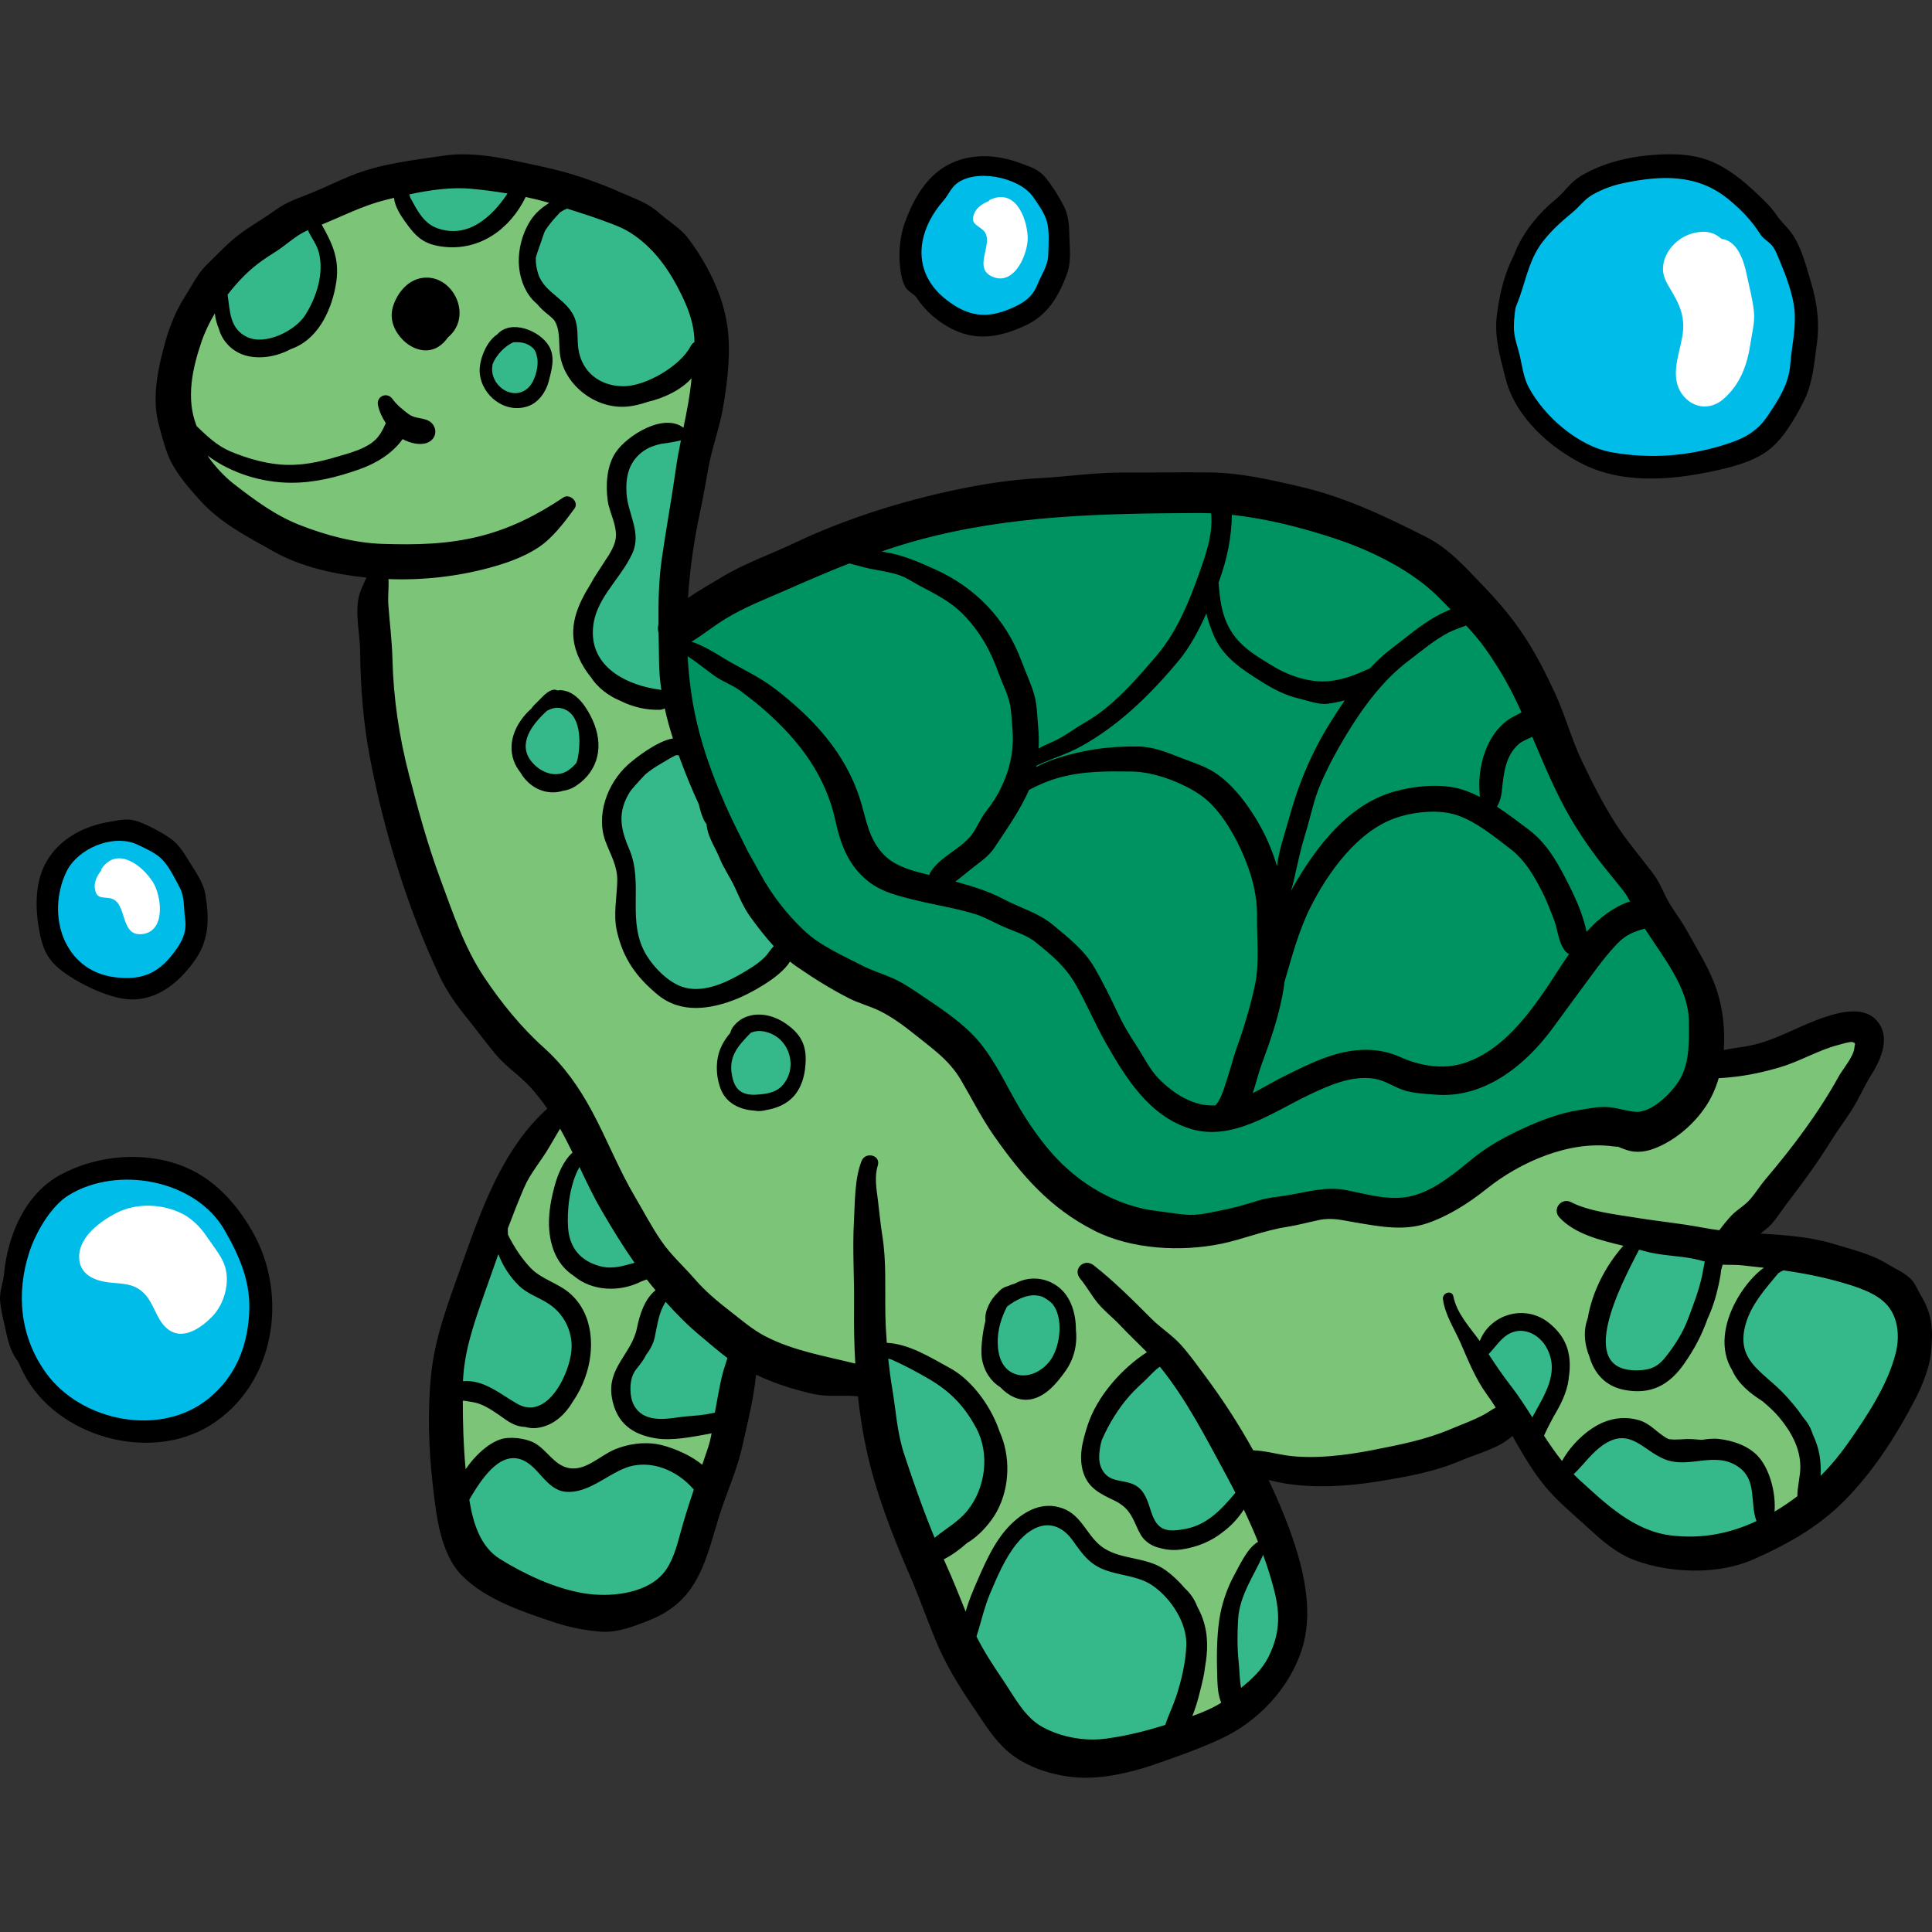 <?xml version="1.0" encoding="iso-8859-1"?>
<!-- Generator: Adobe Illustrator 19.0.0, SVG Export Plug-In . SVG Version: 6.00 Build 0)  -->
<svg version="1.1" id="Layer_1" xmlns="http://www.w3.org/2000/svg" xmlns:xlink="http://www.w3.org/1999/xlink" x="0px" y="0px"
	 viewBox="0 0 512 512" style="enable-background:new 0 0 512 512;" xml:space="preserve">
<rect x="0" y="0" width="512" height="512" fill="#333333" stroke="none"/>
<g>
	<path style="fill:#00BCE9;" d="M409.913,58.017c-10.347,11.217-13.267,27.562-8.246,42.303
		c5.401,15.857,20.475,22.958,35.716,22.952c13.297-0.005,29.4-4.614,36.26-17.182c9.067-16.613,5.096-39.6-8.255-52.346
		C450.246,39.289,418.79,38.244,409.913,58.017z"/>
	<path style="fill:#00BCE9;" d="M243.13,56.994c-7.507,17.212,9.34,36.864,26.371,28.17c8.34-4.258,11.792-14.624,11.016-23.772
		c-0.866-10.202-5.639-15.772-15.961-15.935C252.175,45.262,246.779,51.359,243.13,56.994z"/>
	<path style="fill:#00BCE9;" d="M12.565,243.747c3.086,18.522,27.92,25.818,37.462,9.247c4.672-8.115,1.917-18.688-3.718-25.936
		c-6.285-8.082-13.324-10.151-22.066-4.662C13.756,228.982,12.554,237.035,12.565,243.747z"/>
	<path style="fill:#00BCE9;" d="M17.199,313.733c-21.08,15.059-16.718,48.723,4.823,60.022c12.945,6.789,30.404,9.038,39.677-4.854
		c7.812-11.705,9.818-28.011,2.347-40.321c-4.442-7.319-11.457-14.362-19.699-17.05C32.292,307.599,24.555,309.926,17.199,313.733z"
		/>
</g>
<path style="fill:#7CC578;" d="M182.527,136.821c0.108-22.674,10.67-43.949-1.234-65.528
	c-12.963-23.497-50.971-28.415-75.131-25.257c-10.227,1.336-21.204,5.116-29.532,11.125c-9.266,6.686-18.343,11.072-24.08,21.47
	c-6.151,11.15-10.474,25.413-5.613,37.861c4.283,10.97,16.734,20.014,27.33,24.324c6.734,2.739,19.168,2.752,22.829,8.962
	c5.569,9.443,1.917,27.577,3.023,37.989c2.509,23.626,11.565,49.447,23.532,69.975c4.079,6.996,9.199,13.369,14.131,19.721
	c2.534,3.263,8.08,7.687,9.444,11.539c3.891,10.987-14.209,28.28-18.271,38.261c-5.819,14.302-9.05,31.408-10.279,46.773
	c-1.286,16.064,0.065,36.519,14.926,45.693c11.381,7.027,25.291,10.325,37.962,4.196c16.037-7.759,16.937-28.243,20.908-43.7
	c1.432-5.57,2.338-16.213,6.54-20.3c5.497-5.346,12.524,1.321,17.666,3.696c5.447,2.516,12.677,3.03,16.404,8.314
	c5.76,8.164,5.939,23.194,8.747,32.707c6.861,23.246,13.722,50.167,37.801,60.299c19.559,8.23,50.789-4.225,60.595-23.083
	c3.549-6.827,4.341-16.085,1.786-23.296c-2.055-5.794-4.845-10.693-7.894-15.824c-1.271-2.138-6.73-11.65-5.491-13.786
	c2.214-3.814,20.113,1.918,24.761,1.686c10.95-0.549,24.811-4.278,34.595-9.187c8.589-4.309,11.703-8.833,18.147-0.037
	c3.938,5.374,5.919,11.425,10.974,15.968c4.308,3.872,9.015,7.096,14.171,9.736c14.687,7.521,29.252,1.647,42.71-5.491
	c14.783-7.841,26.833-23.145,32.299-38.991c3.048-8.836,0.292-16.288-7.148-21.746c-4.996-3.664-11.534-4.861-17.188-7.095
	c-3.383-1.336-18.084-3.639-19.679-6.445c-2.213-3.891,4.38-7.972,6.655-10.479c4.426-4.876,7.25-10.565,10.908-15.892
	c3.471-5.054,19.648-19.991,16.303-27.277c-6.542-2.903-11.063,0.162-17.609,2.116c-8.405,2.51-18.845,2.925-26.206,7.644
	c-7.672,4.918-11.124,15.464-21.428,16.456c-7.579,0.73-13.04-2.967-20.926,0.43c-6.543,2.818-12.988,7.974-19.232,11.589
	c-8.487,4.915-18.165,9.797-27.965,8.794c-11.786-1.206-21.876,0.1-33.432,2.758c-25.911,5.959-49.947-3.819-63.849-26.416
	c-8.649-14.056-15.405-24.174-30.945-31.708c-6.392-3.099-13.218-5.544-19.112-9.579c-7.404-5.068-8.788-10.23-11.669-18.019
	c-6.907-18.674-17.886-34.784-22.559-54.556c-2.491-10.541-3.288-20.508-2.31-31.259C179.625,143.891,184.38,135.82,182.527,136.821
	z"/>
<path style="fill:#009362;" d="M285.264,130.229c-16.444-1.015-36.202,4.654-52.161,8.212c-14.307,3.19-27.577,8.352-39.587,16.494
	c-4.939,3.348-11.708,7.431-13.735,13.189c-2.378,6.755,1.324,18.884,2.625,25.724c3.467,18.23,10.931,44.855,26.614,56.299
	c13.152,9.598,31.25,13.585,42.857,25.107c15.721,15.608,25.034,44.954,49.053,49.19c22.803,4.022,43.347-6.155,65.941-4.08
	c10.969,1.008,17.709-3.317,26.967-9.325c11.01-7.145,18.767-12.398,32.045-11.064c24.483,2.458,34.33-23.223,22.278-41.76
	c-15.146-23.294-29.423-47.531-41.477-72.648c-7.356-15.328-16.376-32.248-31.454-41.216c-7.389-4.395-17.009-6.341-25.215-8.643
	c-11.526-3.233-24.429-6.014-36.355-7.019C305.692,128.019,296.802,127.606,285.264,130.229z"/>
<g>
	<path style="fill:#36B98A;" d="M120.446,402.177c2.261-5.361,5.254-13.136,10.17-16.558c6.428-4.473,12.103,3.624,17.863,5.843
		c6.727,2.592,13.882-4.209,20.313-5.828c6.661-1.676,15.095,2.149,17.692,8.828c2.534,6.52-3.514,14.902-6.956,20.185
		c-4.262,6.542-12.459,11.614-20.469,11.413c-8.106-0.203-18-5.315-24.341-10.022C128.865,411.694,123.125,409.41,120.446,402.177z"
		/>
	<path style="fill:#36B98A;" d="M177.417,342.712c-1.597,1.146-3.679,3.603-4.268,4.706c-0.926,1.735-1.255,4.097-1.884,5.997
		c-1.593,4.803-5.557,8.371-6.181,13.486c-0.645,5.285,2.727,8.627,7.554,10.063c4.773,1.42,15.119,2.265,19.068-1.277
		c3.384-3.035,4.573-8.716,5.231-12.99c0.647-4.2-1.553-7.813-4.563-10.66c-2.745-2.595-5.342-5.377-8.442-7.567
		c-1.339-0.947-3.64-2.798-5.432-2.334C178.19,342.218,177.819,342.423,177.417,342.712z"/>
	<path style="fill:#36B98A;" d="M172.364,336.525c-7.932,3.795-18.59,5.152-22.464-4.457c-1.748-4.337-2.416-8.519-1.686-13.259
		c0.548-3.559,2.18-10.336,6.158-11.425C161.785,305.355,179.718,334.506,172.364,336.525z"/>
	<path style="fill:#36B98A;" d="M154.783,357.127c0.592,5.443-2.74,12.21-6.249,16.215c-4.963,5.665-9.397,3.083-15.162,0.267
		c-2.503-1.223-4.975-2.577-7.707-3.007c-1.158-0.182-3.714,0.118-4.684-0.566c-3.679-2.59-0.3-13.145,0.502-16.215
		c0.589-2.25,4.154-30.644,10.974-23.614c1.43,1.473,1.617,4.136,3.166,5.706c1.359,1.377,3.332,2.377,4.882,3.566
		C146.749,344.265,154.031,348.094,154.783,357.127z"/>
	<path style="fill:#36B98A;" d="M198.185,272.521c-3.682,2.525-6.086,4.103-6.318,9.065c-0.187,4.012,1.317,7.03,4.724,9.272
		c8.633,5.683,17.103-6.206,13.352-14.429C208.14,272.474,200.658,268.877,198.185,272.521z"/>
	<path style="fill:#36B98A;" d="M230.05,357.951c4.738-1.991,12.778,3.123,17.031,5.418c6.189,3.34,11.717,7.6,15.176,13.818
		c2.799,5.03,5.312,12.491,3.261,18.271c-2.684,7.57-18.299,22.868-24.816,10.797c-2.361-4.374-2.986-9.269-4.338-13.999
		c-1.506-5.273-2.854-10.709-3.795-16.129c-0.719-4.14-1.928-8.242-2.32-12.433C229.919,360.148,231.046,359.07,230.05,357.951z"/>
	<path style="fill:#36B98A;" d="M264.661,412.066c-2.683,3.414-3.571,7.412-5.005,11.263c-1.961,5.268-4.217,10.544-2.147,16.474
		c4.038,11.567,16.2,22.604,28.026,25.838c7.987,2.184,26.591,0.316,29.656-9.364c1.581-4.993,1.912-11.241,2.487-16.467
		c0.558-5.074-0.038-12.258-2.91-16.743c-4.462-6.969-17.285-6.049-23.666-10.521c-3.662-2.567-4.356-7.68-7.746-10.034
		c-5.103-3.542-12.46,3.091-15.957,6.394C266.046,410.184,265.044,411.654,264.661,412.066z"/>
	<path style="fill:#36B98A;" d="M335.808,409.594c-3.002,0.383-6.02,7.087-6.815,9.608c-1.211,3.844-2.08,7.808-2.526,11.819
		c-0.5,4.495-1.072,9.78-0.335,14.284c0.244,1.489,0.758,4.476,2.053,5.485c4.706,3.667,8.676-6.698,9.902-9.455
		c2.911-6.545,3.485-12.573,3.154-19.731C341.011,416.655,340.362,412.059,335.808,409.594z"/>
	<path style="fill:#36B98A;" d="M308.063,359.6c-2.873,1.542-5.794,5.13-8.249,7.355c-3.04,2.756-5.727,6.03-7.759,9.622
		c-2.598,4.592-5.375,13.185-0.04,16.81c2.246,1.525,5.359,1.341,7.462,3.09c2.121,1.764,2.371,4.95,3.831,7.409
		c5.051,8.506,13.227,4.311,19.929-0.008c5.527-3.561,7.908-7.476,6.538-14.256c-1.491-7.376-6.099-14.763-10.832-20.527
		C317.14,366.897,310.976,359.784,308.063,359.6z"/>
	<path style="fill:#36B98A;" d="M264.661,343.942c-5.796,5.057-2.632,24.838,5.903,26.099c11.477,1.695,16.252-17.645,10.371-24.993
		C276.775,339.849,268.095,338.506,264.661,343.942z"/>
	<path style="fill:#36B98A;" d="M392.12,360.149c2.473-3.327,3.169-6.46,7.156-8.516c4.012-2.069,6.634-1.861,9.951,1.304
		c3.579,3.417,4.826,6.977,4.594,11.875c-0.14,2.943-0.761,5.702-2.399,8.241c-0.859,1.334-3.467,5.517-5.012,6.118
		c-2.869,1.116-5.069-4.765-6.594-6.922C396.511,367.568,393.515,364,392.12,360.149z"/>
	<path style="fill:#36B98A;" d="M434.698,327.46c-4.518,5.34-9.146,11.026-11.722,17.607c-2.279,5.824-2.268,14.865,3.97,18.454
		c12.222,7.03,21.538-6.64,25.131-16.845c1.32-3.748,4.223-10.921,2.204-14.765C452.463,328.447,437.933,324.566,434.698,327.46z"/>
	<path style="fill:#36B98A;" d="M472.331,334.328c-7.849,5.097-16.291,16.573-12.436,26.371c1.558,3.962,4.983,6.817,8.377,9.264
		c3.03,2.186,8.842,4.641,10.323,8.317c1.049,2.602,0.872,6.355,0.878,9.202c0.005,3.03-1.382,7.805-0.299,10.544
		c2.628-0.711,6.308-5.426,7.928-7.697c3.428-4.806,6.456-10.066,9.748-14.991c5.07-7.583,10.938-19.618,6.607-28.591
		C499.078,337.669,482.63,332.258,472.331,334.328z"/>
	<path style="fill:#36B98A;" d="M467.112,406.847c3.464-3.684,0.51-13.23-1.991-16.956c-3.872-5.769-9.797-6.636-16.146-6.942
		c-3.107-0.151-6.639-0.078-9.495-1.066c-2.748-0.95-5.017-3.174-7.799-3.871c-7.017-1.758-12.779,5.487-16.371,10.558
		c-2.323,3.278-2.576,4.579,0.621,7.264c5.547,4.66,12.824,7.759,19.369,11.027C443.922,411.166,459.758,416.828,467.112,406.847z"
		/>
	<path style="fill:#36B98A;" d="M182.253,199.177c-6.77-2.49-14.843,5.788-17.969,11.091c-1.931,3.275-2.98,5.985-2.359,9.786
		c0.559,3.426,2.555,5.587,3.916,8.79c3.469,8.165-2.495,16.362,2.396,24.503c5.181,8.622,16.299,14.569,26.371,10.404
		c3.958-1.636,7.823-4.687,10.438-8.034c2.858-3.658,2.659-5.427,1.044-9.759c-3.318-8.9-10.697-15.636-15.006-24.16
		c-2.412-4.77-4.683-9.299-5.341-14.672C185.464,204.862,185.775,200.617,182.253,199.177z"/>
	<path style="fill:#36B98A;" d="M153.959,192.31c2.422,2.298,1.464,9.561-0.336,12.02c-1.954,2.67-5.731,4.99-8.856,4.153
		c-8.706-2.328-8.405-15.372-2.07-20.08C147.897,184.538,153.476,186.865,153.959,192.31z"/>
	<path style="fill:#36B98A;" d="M154.783,169.785c0.381-4.114-0.363-7.764,1.268-11.698c1.815-4.379,5.391-7.809,7.968-11.651
		c4.349-6.485-0.491-11.575-0.719-18.405c-0.231-6.908,7.121-12.168,13.183-13.187c6.08-1.022,7.099,2.206,5.886,8.635
		c-1.998,10.586-2.588,20.671-3.07,31.375c-0.368,8.146,0.898,17.327-0.611,25.341c-1.183,6.291-7.822,4.429-12.741,3.33
		C158.698,181.907,156.605,174.814,154.783,169.785z"/>
	<path style="fill:#36B98A;" d="M149.839,53.314c-1.403,1.897-3.638,2.887-5.02,4.87c-1.815,2.604-2.522,5.614-3.229,8.81
		c-1.458,6.588-0.577,11.325,4.959,15.492c6.877,5.176,2.233,15.33,9.333,20.479c3.215,2.332,6.593,2.321,10.291,2.29
		c2.187-0.019,4.536,0.103,6.627-0.604c2.862-0.97,5.203-3.446,7.671-5.214c2.738-1.961,5.898-3.877,7.018-7.254
		c2.26-6.819-0.802-13.842-4.821-19.197c-5.22-6.954-11.876-14.272-20.056-17.568C159.118,54.008,152.299,51.52,149.839,53.314z"/>
	<path style="fill:#36B98A;" d="M59.189,73.367c-2.19,3.645-1.047,11.501,0.827,14.947c2.523,4.639,6.072,5.493,10.985,4.771
		c6.087-0.893,10.301-4.703,13.247-10.103c2.888-5.296,3.004-9.503,2.422-15.391c-0.346-3.496-1.471-10.874-6.348-10.424
		c-2.472,0.227-4.515,2.762-6.263,4.298c-2.476,2.176-5.185,4.022-7.754,6.078C63.588,69.715,60.666,72.087,59.189,73.367z"/>
	<path style="fill:#36B98A;" d="M107.535,49.743c-0.409,4.04,3.334,11.699,7.691,12.856c6.32,1.679,11.542-0.754,16.78-4.196
		c3.236-2.127,6.364-6.351,5.703-10.543C133.566,47.264,105.837,42.515,107.535,49.743z"/>
	<path style="fill:#36B98A;" d="M135.005,89.574c-5.514,2.518-9.075,13.011-2.312,15.932c8.268,3.571,11.878-4.473,10.278-11.543
		C142.278,90.901,138.61,86.956,135.005,89.574z"/>
</g>
<g>
	<path style="fill:#FFFFFF;" d="M464.808,82.541c-0.332-3.218-1.249-6.565-1.905-9.739c-0.74-3.574-2.39-8.986-6.683-9.498
		c-1.795-1.593-3.919-2.337-7.273-1.572c-3.891,0.887-7.463,4.257-8.134,8.26c-0.416,2.48,0.41,4.231,1.664,6.3
		c2.612,4.314,4.247,7.659,3.367,12.812c-0.898,5.265-3.66,11.419,0.524,16.089c2.855,3.186,7.115,3.321,10.273,0.629
		c4.525-3.856,6.432-9.174,7.263-14.882C464.315,88.111,465.102,85.403,464.808,82.541z"/>
	<path style="fill:#FFFFFF;" d="M54.745,327.636c-1.568-2.356-3.867-4.669-6.41-5.969c-5.234-2.674-12.12-2.941-17.321-0.301
		c-4.206,2.135-9.871,6.199-10.043,11.449c-0.157,4.837,3.956,6.607,8.051,7.06c3.485,0.386,6.53,0.176,9.202,2.921
		c2.507,2.574,3.09,6.359,5.575,8.841c4.027,4.023,9.123,0.619,12.378-2.679c3.307-3.349,4.999-9.383,3.23-13.95
		C58.436,332.499,56.258,329.908,54.745,327.636z"/>
	<path style="fill:#FFFFFF;" d="M262.32,52.967c-0.14,0.067-0.236,0.192-0.297,0.336c-1.641,0.629-3.271,1.767-3.873,3.341
		c-0.999,2.614,0.689,2.891,2.272,4.251c3.686,3.17-3.388,10.386,3.045,12.612c5.622,1.946,9.102-6.615,8.879-10.822
		C272.068,57.434,268.911,49.794,262.32,52.967z"/>
	<path style="fill:#FFFFFF;" d="M29.231,238.064c4.778,0.904,2.254,10.689,8.938,9.403c5.842-1.124,4.581-10.278,2.285-13.811
		c-2.866-4.411-9.418-9.452-13.541-3.411c-0.087,0.129-0.109,0.285-0.089,0.439c-1.108,1.365-1.951,3.166-1.686,4.83
		C25.578,238.281,27.179,237.676,29.231,238.064z"/>
</g>
<path d="M419.744,123.122c10.193,5.001,22.456,4.18,33.257,1.943c5.124-1.061,11.238-2.461,15.529-5.654
	c3.974-2.958,7.249-8.625,9.439-12.988c2.44-4.861,2.737-9.69,3.478-14.978c0.827-5.904,0.109-11.232-1.571-16.823
	c-1.283-4.271-2.419-8.994-5.017-12.732c-1.232-1.772-2.821-3.047-4.031-4.856c-1.409-2.106-3.155-3.753-4.992-5.505
	c-3.693-3.522-7.698-6.848-12.46-8.809c-5.346-2.202-11.633-2.06-17.307-1.471c-5.984,0.621-12.19,2.37-17.343,5.519
	c-2.604,1.591-4.008,4.018-6.311,5.922c-2.344,1.938-4.194,3.766-6.125,6.169c-2.387,2.97-3.934,5.792-5.127,8.852
	c-0.311,0.607-0.601,1.212-0.866,1.812c-1.984,4.485-3.066,9.439-3.644,14.29c-0.669,5.614,0.991,11.225,2.382,16.651
	C401.609,110.507,410.782,118.725,419.744,123.122z M401.627,81.591c0.399-1.071,0.836-2.137,1.224-3.268
	c1.79-5.229,2.676-10.132,6.221-14.575c2.338-2.929,4.803-5.106,7.651-7.46c1.647-1.361,2.656-2.773,4.222-3.962
	c0.346-0.221,0.686-0.453,1.024-0.683c0.12-0.07,0.229-0.145,0.356-0.214c2.518-1.353,5.06-2.299,7.861-2.887
	c9.978-2.095,19.576-2.539,27.857,4.258c3.305,2.713,6.114,5.577,8.369,9.151c0.88,1.395,2.089,1.878,3.13,3.045
	c0.961,1.078,1.612,2.997,2.174,4.314c1.583,3.707,3.426,8.69,3.827,12.722c0.489,4.904-0.711,9.591-1.083,14.413
	c-0.412,5.326-2.989,9.239-5.919,13.633c-3.089,4.632-6.775,6.34-12.093,7.958c-9.613,2.926-19.415,3.582-29.298,1.834
	c-8.828-1.561-17.9-9.47-22.036-17.24c-1.332-2.502-1.656-5.274-2.268-7.998c-0.599-2.665-1.676-5.17-1.657-7.938
	C401.203,85.061,401.363,83.335,401.627,81.591z"/>
<path d="M45.575,308.052c-9.711-2.794-20.857-1.506-29.742,3.378c-9.281,5.102-13.837,16.174-14.762,26.157
	c-0.238,2.574-1.272,4.601-1.036,7.294c0.219,2.503,0.914,5.038,1.434,7.491c0.666,3.143,1.495,6.226,3.368,8.535
	c0.442,1.023,0.914,2.033,1.42,3.018c8.585,16.754,33.204,23.807,49.36,13.855c17.218-10.608,21.03-34.378,11.283-51.402
	C62.026,317.867,55.323,310.858,45.575,308.052z M66.032,348.158c-0.538,8.99-3.7,16.674-10.696,22.421
	c-12.712,10.442-33.889,6.159-43.181-6.783c-6.865-9.562-7.971-21.09-4.335-32.114c1.68-5.095,5.677-12.053,10.368-14.937
	c13.018-8.004,33.705-4.07,41.344,9.285C63.554,333.062,66.53,339.848,66.032,348.158z"/>
<path d="M239.065,73.862c0.205,0.756,0.478,1.489,0.85,2.174c0.637,1.169,2.421,1.972,2.966,2.812
	c2.63,4.051,6.878,7.45,11.272,9.146c6.065,2.343,11.898,0.913,17.599-1.736c5.91-2.747,8.754-7.674,10.989-13.602
	c1.206-3.201,0.733-6.788,0.653-10.126c-0.066-2.767-0.17-5.348-1.448-7.865c-1.256-2.477-2.968-5.257-4.71-7.418
	c-1.986-2.463-4.091-2.981-6.916-4.037c-6.027-2.254-12.961-2.726-18.95,0.404c-6.019,3.146-9.5,9.485-11.667,15.671
	c-1.244,3.551-1.57,7.634-1.188,11.363C238.626,71.715,238.78,72.811,239.065,73.862z M244.472,63.971
	c0.682-3.74,2.632-7.478,5.575-10.826c1.147-1.305,1.886-3.115,3.154-4.23c5.07-4.456,16.916-1.976,20.555,3.234
	c1.3,1.86,3.113,4.373,3.691,6.589c0.691,2.649,0.438,6.064,0.344,8.784c-0.105,3.018-1.751,5.119-2.834,7.829
	c-1.382,3.461-3.696,4.948-7.037,6.392c-6.553,2.833-11.377,2.101-16.993-2.199C245.288,75.224,243.447,69.594,244.472,63.971z"/>
<path d="M14.813,255.929c0.9,0.857,1.975,1.683,3.271,2.549c4.414,2.951,12.129,6.649,17.585,6.384
	c6.959-0.338,12.229-5.059,16.046-10.489c3.747-5.332,3.749-11.021,2.724-17.273c-0.554-3.375-2.757-6.247-4.494-9.098
	c-1.439-2.363-2.819-4.548-5.184-6.091c-2.325-1.517-5.196-3.071-7.787-4.072c-2.951-1.142-5.032-0.538-8.008-0.042
	c-6.348,1.059-12.59,4.114-16.214,9.818c-3.642,5.732-3.491,12.962-2.277,19.403C11.248,251.117,12.402,253.633,14.813,255.929z
	 M18.558,229.391c3.682-5.201,12.06-8.278,17.851-5.566c2.056,0.963,4.881,2.234,6.489,3.864c1.922,1.949,3.41,5.035,4.686,7.438
	c1.416,2.668,1.041,5.309,1.456,8.197c0.532,3.689-0.731,6.132-2.902,9.052c-4.261,5.728-8.806,7.504-15.818,6.585
	c-13.466-1.765-18.151-16.478-12.734-27.918C17.856,230.473,18.182,229.92,18.558,229.391z"/>
<path d="M508.926,343.079c-0.903-1.508-1.405-3.079-2.721-4.314c-1.687-1.583-4.075-2.598-6.022-3.795
	c-4.378-2.695-9.437-3.852-14.322-5.335c-6.186-1.878-12.763-2.323-19.325-2.728c0.505-0.379,1.004-0.765,1.493-1.164
	c2.322-1.894,3.593-4.292,5.384-6.623c4.182-5.444,8.164-10.845,11.78-16.698c1.724-2.791,3.718-5.388,5.473-8.154
	c1.942-3.059,3.357-6.425,5.285-9.48c2.391-3.791,4.936-9.397,1.962-13.625c-3.34-4.751-9.851-3.099-14.515-1.549
	c-6.669,2.215-12.678,6.085-19.668,7.487c-2.187,0.438-4.595,0.688-6.925,1.168c0.479-6.247-0.487-12.694-2.612-17.985
	c-1.928-4.803-4.606-9.052-7.097-13.56c-1.388-2.512-3.052-4.694-4.551-7.121c-1.63-2.639-2.491-5.488-4.379-8.004
	c-3.347-4.46-7.03-8.69-10.048-13.389c-3.413-5.313-6.248-11.017-8.969-16.707c-2.737-5.724-4.337-11.955-7.031-17.744
	c-2.605-5.596-5.232-10.84-8.705-15.965c-3.269-4.826-6.931-9.03-10.975-13.206c-4.57-4.721-8.635-9.33-14.582-12.326
	c-10.905-5.495-21.322-10.507-33.319-13.305c-7.706-1.797-15.735-3.642-23.673-3.753c-7.749-0.108-15.509,0.062-23.26,0.024
	c-7.434-0.035-14.686,1.092-22.084,1.487c-7.303,0.389-14.501,1.472-21.658,2.966c-14.943,3.118-29.647,7.734-43.461,14.279
	c-6.374,3.021-13.251,5.403-19.264,9.073c-2.695,1.645-5.544,3.206-8.143,4.98c-0.23,0.157-0.454,0.322-0.677,0.489
	c0.509-7.942,1.677-15.827,3.322-23.357c0.848-3.886,1.45-7.795,2.195-11.7c0.986-5.171,2.851-10.132,3.759-15.317
	c1.291-7.371,2.273-15.774,0.93-23.158c-1.421-7.804-5.399-15.514-10.162-21.819c-2.032-2.69-5.081-4.4-7.566-6.627
	c-3.099-2.779-6.182-3.689-9.892-5.353c-6.596-2.958-13.94-5.481-21.027-6.973c-8.391-1.767-17.608-4.233-26.22-2.961
	c-8.251,1.219-16.876,2.157-24.652,5.318c-3.486,1.417-6.855,3.113-10.347,4.521c-3.523,1.421-6.697,2.415-9.837,4.707
	c-3.03,2.211-6.321,4.018-9.306,6.265c-3.169,2.385-5.839,5.316-8.68,8.064c-2.528,2.446-3.941,5.566-5.831,8.5
	c-2.273,3.529-4.004,7.741-5.132,11.777c-1.999,7.15-3.782,15.149-1.693,22.51c1.011,3.564,1.817,7.262,3.68,10.463
	c1.998,3.434,4.353,6.099,6.986,9.052c5.535,6.205,12.496,9.684,19.636,13.714c7.312,4.126,16.267,6.081,24.639,6.937
	c-0.913,1.996-1.934,3.929-2.244,6.273c-0.592,4.48,0.514,8.813,0.566,13.25c0.11,9.615,0.821,18.985,2.643,28.465
	c3.781,19.68,9.956,39.792,18.544,57.926c1.711,3.612,4.458,7.535,6.995,10.629c2.755,3.358,5.288,6.967,8.128,10.252
	c2.602,3.008,5.993,5.183,8.686,8.131c1.686,1.846,3.199,3.782,4.612,5.795c-12.018,10.804-17.606,27.064-22.906,42.009
	c-3.339,9.414-6.841,18.369-7.883,28.401c-0.974,9.369-0.674,19.708,0.399,29.05c0.921,8.017,1.912,18.534,7.944,24.47
	c6.343,6.241,15.524,9.25,23.705,12.029c4.194,1.425,8.216,2.245,12.634,2.647c4.442,0.405,8.789-1.292,12.862-2.892
	c8.357-3.283,12.371-8.468,15.384-16.772c1.666-4.591,2.773-9.347,4.406-13.961c1.738-4.912,3.897-10.041,5.041-15.106
	c1.081-4.792,2.3-9.843,3.102-14.656c0.248-1.489,0.453-3.102,0.622-4.694c3.269,1.535,6.612,2.821,10.131,3.802
	c2.526,0.704,5.042,1.454,7.667,1.692c3.07,0.279,6.109-0.134,9.187,0.258c0.009,0.001,0.016,0,0.025,0.001
	c0.516,4.758,1.243,9.468,2.229,14.038c2.458,11.388,6.831,22.625,11.447,33.263c2.431,5.601,4.48,11.411,6.804,17.074
	c2.626,6.399,6.002,12.003,9.909,17.72c3.386,4.954,6.478,10.345,11.593,13.717c4.742,3.126,10.733,4.82,16.36,5.188
	c6.335,0.415,13.988-1.305,19.956-3.37c5.942-2.056,12.078-4.217,17.79-6.845c9.849-4.533,18.143-13.285,21.507-23.602
	c3.818-11.71-0.535-25.445-4.936-36.348c-1.19-2.949-2.488-5.847-3.862-8.706c1.579,0.387,3.168,0.745,4.703,0.987
	c7.858,1.237,16.343,0.692,24.152-0.563c7.739-1.243,15.038-2.505,22.288-5.615c4.066-1.744,9.982-3.176,13.501-6.463
	c2.681,4.729,5.375,9.463,8.845,13.584c3.393,4.03,7.528,7.374,11.387,10.936c3.693,3.408,7.454,6.656,12.231,8.432
	c9.367,3.483,22.142,3.88,31.369-0.223c9.815-4.363,18.211-9.137,25.572-17.038c7.059-7.574,12.603-16.297,17.364-25.463
	c1.839-3.541,3.785-8.353,4.16-12.326C512.327,352.208,512.14,348.444,508.926,343.079z M406.073,195.273
	c3.145,7.379,6.148,14.774,10.273,21.778c2.725,4.627,5.722,8.907,9.08,13.092c1.589,1.98,3.227,3.927,4.781,5.936
	c0.712,0.921,1.265,1.846,1.766,2.784c-4.604,1.594-8.298,4.524-11.507,8.074c-1.073-5.079-3.269-9.721-5.677-14.359
	c-2.581-4.971-5.217-9.385-9.853-12.862c-2.707-2.032-5.393-4.094-8.215-5.92c0.675-1.219,1.109-2.426,1.304-4.334
	c0.453-4.406,0.914-9.324,4.592-12.385C403.322,196.489,404.634,195.915,406.073,195.273z M334.473,281.699
	c2.377-6.391,4.779-13.408,5.763-20.173c0.064-0.441,0.115-0.887,0.174-1.33c1.982-6.75,3.769-13.601,6.928-19.866
	c4.609-9.144,12.481-20.164,22.64-23.602c4.775-1.616,11.499-2.357,16.321-0.638c5.176,1.845,9.399,5.416,13.73,8.691
	c4.318,3.267,6.81,7.817,9.142,12.532c0.937,1.896,1.701,4.092,2.516,6.055c1.175,2.83,1.132,5.941,2.941,8.456
	c0.31,0.43,0.725,0.766,1.193,1.014c-0.981,1.399-1.929,2.832-2.861,4.267c-6.096,9.387-13.57,20.825-24.743,24.548
	c-5.768,1.922-11.933,0.819-17.283-1.588c-5.242-2.358-11.034-2.279-16.51-0.804c-4.954,1.334-9.56,3.716-14.142,5.971
	c-2.72,1.338-5.461,3.012-8.283,4.463C332.894,286.968,333.567,284.134,334.473,281.699z M327.592,278.145
	c-0.766,2.144-1.26,4.284-1.954,6.358c-0.743,2.218-1.778,6.367-3.253,8.079c-0.097,0.112-0.163,0.227-0.244,0.342
	c-5.752,0.422-11.099-3.045-15.047-7.056c-2.44-2.479-4.003-5.828-5.907-8.725c-1.781-2.712-3.433-5.435-4.823-8.369
	c-2.003-4.227-4.053-8.483-6.423-12.512c-2.722-4.627-6.864-7.785-10.914-11.172c-3.812-3.189-8.581-4.437-12.944-6.753
	c-4.096-2.176-8.466-3.499-12.907-4.708c1.413-1.035,2.752-2.182,4.117-3.275c2.283-1.829,4.634-3.277,6.28-5.765
	c3.264-4.937,6.736-9.824,9.152-15.274c2.463-1.321,5.191-2.465,7.796-3.193c6.51-1.817,12.766-1.737,19.453-1.661
	c5.78,0.066,13.41,2.907,18.218,6.267c4.653,3.25,8.325,9.357,10.652,14.397c2.596,5.626,4.352,11.536,4.283,17.788
	c-0.065,5.85,0.666,12.348-0.547,18.094C331.368,266.743,329.562,272.623,327.592,278.145z M388.54,165.763
	c1.762,1.891,3.453,3.846,4.965,5.965c3.306,4.635,6.027,9.23,8.475,14.358c0.426,0.893,0.832,1.793,1.241,2.691
	c-0.738,0.394-1.446,0.782-2.08,1.106c-3.278,1.678-5.625,4.721-7.081,8.052c-1.495,3.421-2.256,7.785-1.99,11.524
	c0.041,0.572,0.067,1.147,0.103,1.717c-1.38-0.691-2.801-1.312-4.29-1.818c-5.472-1.86-12.78-1.146-18.282,0.383
	c-12.338,3.43-20.786,14.69-26.858,25.206c-0.235,0.408-0.455,0.833-0.68,1.253c0.402-1.178,0.712-2.391,0.969-3.556
	c0.893-4.041,1.702-7.818,2.937-11.806c1.357-4.383,2.177-8.894,4.012-13.124c1.906-4.394,4.236-8.776,6.721-12.867
	c4.5-7.408,9.703-14.545,16.643-19.788c3.39-2.561,6.772-5.475,10.554-7.431C385.274,166.92,386.945,166.398,388.54,165.763z
	 M323.155,153.774c2.058-5.717,3.224-11.452,3.302-17.332c9.295,0.991,18.618,3.4,27.355,6.284
	c9.74,3.214,20.767,8.638,27.908,16.033c0.886,0.917,1.782,1.822,2.678,2.727c-1.306,0.571-2.598,1.172-3.845,1.866
	c-4.212,2.34-8.05,5.715-11.891,8.612c-2.05,1.546-3.937,3.312-5.696,5.216c-0.73,0.27-1.447,0.589-2.182,0.913
	c-2.748,1.213-5.246,2.018-8.256,2.378c-5.02,0.598-10.658-1.212-15.073-3.879c-5.582-3.373-10.401-6.144-12.807-12.618
	c-1.178-3.168-1.447-6.34-1.721-9.569C323.002,154.193,323.08,153.982,323.155,153.774z M334.258,180.612
	c3.271,2.05,6.22,3.613,10.004,4.513c2.301,0.547,5.258,1.678,7.578,1.379c1.369-0.177,2.965-0.481,4.527-0.896
	c-1.339,1.956-2.613,3.942-3.844,5.905c-5.059,8.072-8.511,16.518-11.01,25.657c-1.142,4.174-2.568,8.077-3.1,12.367
	c-1.056-3.533-2.436-6.954-4.203-10.192c-2.881-5.279-7.296-11.469-12.455-14.716c-2.774-1.746-5.977-2.7-9.008-3.878
	c-3.718-1.445-7.06-2.863-11.113-2.921c-7.882-0.111-15.006,0.932-22.449,3.447c-1.566,0.53-3.091,1.203-4.553,1.993
	c0.024-0.12,0.035-0.243,0.058-0.364c2.84-1.389,5.776-2.299,8.692-3.585c3.05-1.346,5.976-3.118,8.739-5.023
	c7.676-5.295,14.451-12.181,20.351-19.351c2.896-3.52,5.249-7.908,7.222-12.388c0.43,1.853,1.092,3.673,1.731,5.304
	C323.808,173.953,328.972,177.299,334.258,180.612z M243.408,143.116c24.311-6.609,48.877-7.032,73.881-7.159
	c1.222-0.007,2.449,0.026,3.677,0.078c0.057,0.77,0.103,1.548,0.089,2.331c-0.08,4.246-1.492,8.544-2.889,12.518
	c-2.758,7.85-6.122,16.387-11.566,22.757c-5.453,6.382-11.615,13.581-19.003,17.792c-2.954,1.682-5.528,3.789-8.671,5.159
	c-1.43,0.624-2.605,1.143-3.685,1.764c0.105-1.89,0.074-3.777-0.105-5.606c-0.264-2.708-0.259-5.71-0.979-8.353
	c-0.86-3.163-2.374-6.308-3.524-9.388c-4.131-11.071-12.285-19.437-23.004-24.201c-4.601-2.044-8.409-3.779-13.544-4.57
	c-0.157-0.024-0.318-0.057-0.476-0.085C236.832,145.045,240.09,144.017,243.408,143.116z M192.186,164.035
	c5.134-3.137,10.462-5.171,15.94-7.577c5.633-2.474,11.245-4.909,16.931-7.145c1.849,0.415,3.615,1.014,5.561,1.412
	c2.511,0.512,5.038,0.831,7.491,1.627c2.177,0.707,3.707,1.871,5.684,2.917c4.109,2.174,8.062,4.1,11.391,7.481
	c4.481,4.55,7.334,9.669,9.452,15.647c0.912,2.573,2.289,5.177,2.914,7.823c0.522,2.213,0.556,4.806,0.759,7.077
	c0.478,5.354-0.634,10.443-2.922,15.253c-1.169,2.459-2.489,4.473-4.176,6.609c-1.512,1.914-2.276,4.242-3.769,6.138
	c-3.004,3.813-8.12,5.613-10.814,9.757c-0.177,0.273-0.288,0.546-0.365,0.819c-4.272-1.013-8.819-2.224-11.744-5.071
	c-4.387-4.271-4.862-9.534-6.608-15.03c-3.916-12.328-12.466-21.474-22.498-29.212c-4.322-3.334-9.085-5.374-13.633-8.14
	c-2.45-1.489-5.446-3.357-8.507-4.373C186.326,168.199,189.153,165.889,192.186,164.035z M189.517,179.219
	c2.144,1.502,4.558,2.268,6.651,3.834c2.283,1.708,4.525,3.434,6.661,5.325c9.181,8.126,16.014,17.243,18.621,29.367
	c1.028,4.782,2.626,9.462,5.886,13.191c4.315,4.935,8.972,6.058,15.139,7.584c5.272,1.304,10.778,2.121,15.962,3.727
	c2.512,0.778,4.801,2.134,7.189,3.206c2.913,1.309,6.309,2.223,8.809,4.23c4.18,3.356,7.873,6.422,10.554,11.093
	c2.872,5.004,5.093,10.349,7.936,15.371c5.276,9.322,11.535,19.569,22.462,22.969c11.206,3.486,21.899-4.384,31.492-8.951
	c5.343-2.544,11.29-5.237,17.342-4.292c2.801,0.437,4.912,2.037,7.526,2.95c2.69,0.939,5.895,1.045,8.722,1.271
	c12.96,1.038,23.844-7.833,31.09-17.722c3.782-5.161,7.539-10.326,11.363-15.457c1.769-2.372,3.617-4.713,5.673-6.848
	c2.209-2.294,4.473-3.224,7.304-3.975c4.832,7.655,11.632,15.56,11.688,24.798c0.03,4.888,0.19,10.424-2.216,14.813
	c-2.06,3.756-7.722,9.375-12.106,8.934c-2.36-0.237-4.82-1.111-7.285-1.259c-2.544-0.153-5.035,0.413-7.54,0.808
	c-5.484,0.864-10.289,2.788-15.323,5.103c-4.067,1.87-8.81,4.494-12.278,7.288c-4.873,3.926-10.262,8.7-16.488,10.319
	c-5.773,1.501-11.8-0.37-17.485-1.483c-5.407-1.059-10.029,0.396-15.34,1.293c-2.787,0.471-5.414,0.631-8.123,1.468
	c-2.912,0.9-5.865,1.801-8.859,2.394c-2.896,0.574-6.14,1.414-9.088,1.377c-2.725-0.034-5.815-0.676-8.539-0.974
	c-10.839-1.186-20.959-7.199-28.11-15.304c-4.161-4.716-7.653-10.117-10.647-15.61c-2.669-4.896-5.497-10.353-9.192-14.565
	c-3.893-4.438-9.312-8.053-14.198-11.331c-2.649-1.778-5.318-3.666-8.244-4.951c-2.711-1.19-5.466-1.998-8.105-3.362
	c-5.132-2.655-11.039-5.216-15.299-9.218c-4.753-4.465-8.765-9.758-11.801-15.365c-1.049-1.939-2.133-3.862-3.216-5.783
	c-1.534-3.211-3.213-6.338-4.693-9.556c-3.644-7.917-6.871-16.298-8.824-24.812c-1.28-5.576-2.033-11.347-2.357-17.189
	C184.788,175.545,187.22,177.61,189.517,179.219z M166.733,224.979c-2.38-5.528-3.159-9.895,0.327-15.323
	c0.465-0.586,0.95-1.154,1.444-1.699c0.624-0.688,1.488-1.676,2.492-2.717c1.287-1.081,2.692-2.031,4.167-2.86
	c0.98-0.551,2.538-1.571,3.973-2.251c0.248-0.002,0.494,0.012,0.736,0.055c0.199,0.546,0.399,1.091,0.604,1.636
	c1.456,3.87,2.981,7.599,4.681,11.241c0.369,1.524,0.785,3.032,1.438,4.37c0.155,0.318,0.429,0.676,0.678,1.027
	c-0.032,0.236,0.088,0.955,0.153,1.266c0.52,2.539,2.306,5.297,3.299,7.746c1.085,2.679,2.781,5.026,3.993,7.651
	c1.258,2.723,2.336,5.379,4.105,7.827c1.87,2.589,3.947,5.306,6.228,7.786c-0.837,0.87-1.547,2.057-2.242,2.777
	c-1.873,1.939-4.434,3.426-6.765,4.765c-4.378,2.514-10.277,5.01-15.37,3.204c-3.649-1.294-7.255-4.948-9.25-8.165
	C165.817,244.274,170.726,234.254,166.733,224.979z M174.51,165.419c-0.214,0.785-0.19,1.611,0.03,2.396
	c0.037,2.502,0.089,5.002,0.114,7.49c0.025,2.558,0.242,5.073,0.601,7.557c-0.162-0.047-0.329-0.089-0.508-0.113
	c-8.095-1.055-17.776-5.53-17.639-15.276c0.121-8.574,7.193-13.622,10.459-20.794c2.554-5.606-1.233-10.486-1.544-16.032
	c-0.24-4.253,0.592-8.063,4.049-10.776c1.691-1.327,3.421-1.869,5.426-2.317c-0.81,0.181,3.26-0.402,4.949-0.85
	c-0.504,2.507-0.985,5.027-1.343,7.589c-1.115,7.976-2.596,15.894-3.733,23.873C174.562,153.862,174.457,159.643,174.51,165.419z
	 M150.3,55.286c2.668,0.885,5.384,1.68,8.011,2.637c2.672,0.974,6.171,2.129,8.561,3.63c6.373,4.002,10.448,9.878,13.708,16.514
	c1.572,3.2,2.839,6.506,3.3,10.077c0.111,0.856,0.156,1.698,0.159,2.531c-0.385,0.204-0.733,0.534-0.994,1.037
	c-2.757,5.314-11.934,10.654-17.832,10.646c-6.162-0.009-11.013-3.684-11.936-9.882c-0.371-2.495,0.002-5.01-0.731-7.472
	c-1.698-5.7-8.256-7.049-9.964-12.558c-0.452-1.458-0.626-2.834-0.589-4.142c0.498-1.875,1.29-3.73,1.89-5.664
	c0.163-0.523,0.353-1.017,0.559-1.495c1.127-1.735,2.538-3.355,4.022-4.907C149.035,55.871,149.64,55.543,150.3,55.286z
	 M124.932,50.028c3.184,0.298,6.385,0.719,9.569,1.255c-4.156,6.239-10.501,12.06-18.597,9.202
	c-3.692-1.304-5.377-4.824-7.178-8.106c-0.092-0.301-0.175-0.594-0.241-0.87C113.947,50.349,119.696,49.538,124.932,50.028z
	 M64.754,73.037c2.526-2.516,5.075-4.326,8.083-6.194c2.982-1.853,5.515-4.462,8.758-5.851c0.834,1.913,2.298,3.717,2.844,5.688
	c1.564,5.649-0.561,12.144-3.594,16.887c-2.609,4.081-10.476,8.063-15.369,5.746c-4.656-2.205-4.509-6.914-5.162-11.222
	C61.694,76.314,63.171,74.614,64.754,73.037z M128.376,342.809c1.226-3.486,2.449-6.968,3.696-10.442
	c1.187,3.126,3.07,6.024,5.463,8.355c2.267,2.207,5.312,3.107,7.902,4.816c4.025,2.654,6.361,7.297,6.017,12.185
	c-0.434,6.175-6.394,18.916-14.406,14.285c-4.589-2.652-8.953-6.483-14.353-5.977C123.024,357.937,125.709,350.39,128.376,342.809z
	 M183.594,395.607c-1.25,3.683-2.366,7.286-3.379,11.036c-0.941,3.483-2.118,7.684-4.543,10.435
	c-4.831,5.483-14.45,6.266-21.093,5.136c-7.637-1.301-15.47-4.984-22.015-9.022c-5.258-3.244-7.181-9.503-8.18-15.663
	c0.026-0.098,0.06-0.191,0.088-0.288c3.052-5.157,7.796-12.523,13.644-10.463c4.63,1.631,6.537,8.06,11.783,8.553
	c5.755,0.542,10.87-4.422,15.849-6.315c6.57-2.499,13.84,0.672,18.13,5.754C183.782,395.049,183.69,395.328,183.594,395.607z
	 M187.555,383.892c-0.497,1.428-0.978,2.863-1.461,4.297c-3.544-2.996-9.169-5.046-12.137-5.508c-3.644-0.567-7.53,0.01-10.931,1.39
	c-4.186,1.7-8.082,6.195-12.866,4.836c-3.474-0.987-5.339-4.71-8.466-6.473c-2.303-1.298-6.65-1.861-9.21-0.946
	c-3.253,1.164-6.641,4.257-9.085,7.871c-0.575-5.999-0.749-12.081-0.753-18.129c0.07-0.018,0.142-0.027,0.212-0.042
	c1.449,0.23,2.911,0.371,4.316,0.896c2.095,0.782,4.338,2.37,6.141,3.658c2.124,1.516,3.659,2.344,5.91,2.421
	c0.956,0.266,1.905,0.387,2.843,0.288c4.553-0.483,7.708-3.538,9.912-7.288c1.287-1.856,2.311-3.944,3.091-6.108
	c2.666-7.406,2.276-16.794-4.053-22.307c-3.175-2.766-7.54-3.718-10.433-6.758c-2.343-2.46-4.365-5.554-5.966-8.754
	c-0.038-0.569-0.056-1.136-0.035-1.707c1.352-3.588,2.757-7.155,4.259-10.691c1.659-3.904,4.573-7.172,6.704-10.835
	c0.953-1.638,1.92-3.262,2.873-4.894c1.179,2.066,2.254,4.198,3.303,6.348c-2.444,2.147-3.925,5.859-4.706,8.687
	c-1.527,5.533-2.346,11.457-0.381,16.997c1.121,3.159,3.063,5.443,5.46,7.01c4.801,4.059,12.166,4.365,17.901,1.425
	c0.475-0.157,0.935-0.333,1.392-0.515c0.754,0.967,1.536,1.926,2.339,2.881c-2.845,2.206-4.215,6.426-4.916,9.946
	c-1.38,6.939-8.052,10.556-6.649,18.551c1.163,6.622,5.353,9.757,11.761,10.761c4.193,0.658,9.47-0.4,13.61-1.145
	c0.363-0.066,0.71-0.136,1.045-0.215C188.325,381.22,188.01,382.583,187.555,383.892z M153.568,309.278
	c1.832,3.86,3.659,7.734,5.813,11.432c2.855,4.904,5.669,9.506,8.781,13.942c-3.051,0.828-5.831,1.798-9.189,0.889
	c-5.092-1.378-8.004-4.786-8.416-10.078C150.206,320.964,150.9,313.947,153.568,309.278z M192.143,361.895
	c-1.202,3.581-1.773,7.634-2.499,11.38c-0.069,0.359-0.125,0.725-0.187,1.088c-0.704,0.129-1.422,0.305-2.296,0.452
	c-2.39,0.399-4.862,0.415-7.289,0.777c-3.935,0.587-9.464,1.319-11.889-3.222c-1.158-2.169-1.165-5.898-0.281-7.942
	c0.176-0.407,0.381-0.796,0.599-1.178c1.052-1.328,2.17-2.636,2.872-4.103c1.025-1.421,1.944-2.906,2.328-4.713
	c0.739-3.47,1.071-6.632,2.901-9.428c2.974,3.29,5.855,6.256,9.347,9.129c2.244,1.845,4.58,3.937,7.022,5.761
	C192.576,360.517,192.382,361.182,192.143,361.895z M247.679,407.525c-3.011-7.314-5.618-14.722-8.109-22.305
	c-1.855-5.649-2.155-11.554-3.141-17.386c-0.434-2.562-0.764-5.159-1.039-7.763c0.253,0.054,0.5,0.111,0.749,0.167
	c3.482,1.534,6.881,3.353,10.126,5.255c5.609,3.286,9.35,7.182,12.451,12.972c3.7,6.906,2.413,16.006-2.398,21.935
	C253.995,403.262,250.541,405.193,247.679,407.525z M311.655,449.713c-0.754,2.269-2.012,4.848-2.846,7.409
	c-5.255,1.643-10.085,2.867-15.679,3.631c-5.571,0.761-11.76-0.327-16.77-3.022c-4.784-2.573-7.511-7.999-10.455-12.358
	c-2.58-3.819-5.095-7.601-7.129-11.698c1.236-3.772,2.047-7.705,3.611-11.391c1.905-4.494,3.939-9.331,7.023-13.162
	c4.645-5.769,10.572-6.987,14.994-0.712c2.313,3.283,4.212,5.997,8.104,7.531c4.289,1.691,9.151,1.601,13.041,4.316
	c4.792,3.345,9.061,9.843,8.837,15.822C314.22,440.579,313.073,445.444,311.655,449.713z M337.735,421.695
	c1.581,6.316,1.366,11.411-1.513,17.279c-1.686,3.435-4.406,5.958-7.33,8.34c-0.416-2.216-0.386-4.567-0.626-6.756
	c-0.399-3.635-0.382-7.77-0.156-11.4c0.401-6.447,4.159-11.491,6.633-17.101C335.893,415.204,336.912,418.406,337.735,421.695z
	 M400.305,367.153c-2.106-2.715-3.949-5.44-5.814-8.288c1.654-1.718,3.043-3.875,4.954-5.116c3.877-2.516,8.542-0.289,10.566,3.675
	c3.34,6.545-0.826,12.366-3.935,18.183C404.239,372.704,402.38,369.826,400.305,367.153z M442.84,406.907
	c-9.849-1.183-17.234-8.32-24.302-14.754c-0.52-0.474-1.017-0.968-1.506-1.469c2.76-2.618,4.935-5.93,8.197-8.008
	c6.92-4.407,10.249,1.805,16.032,4.079c6.448,2.535,13.166-2.307,19.374,1.944c5.131,3.514,3.01,9.556,4.854,14.409
	C458.367,406.424,450.985,407.885,442.84,406.907z M465.684,385.701c-2.592-2.645-6.499-3.927-10.095-4.358
	c-1.488-0.178-3.045-0.001-4.609,0.23c-0.849-0.071-1.684-0.132-2.476-0.186c-2.054-0.141-4.237,0.319-6.293-0.008
	c-2.941-1.4-4.574-4.048-7.884-5.02c-3.146-0.924-6.46-0.693-9.507,0.604c-4.198,1.789-8.472,5.862-10.867,10.22
	c-1.706-2.133-3.269-4.396-4.771-6.71c0.783-1.773,1.692-3.47,2.59-5.166c1.843-3.06,3.449-6.263,3.917-9.674
	c0.037-0.272,0.06-0.541,0.081-0.809c0.038-0.255,0.082-0.507,0.11-0.767c0.615-5.68-0.993-9.98-5.446-13.518
	c-6.336-5.032-15.51-2.262-18.278,4.841c-2.697-3.718-6.081-7.264-6.985-11.793c-0.368-1.844-3.032-1.022-2.772,0.764
	c0.62,4.261,2.983,7.693,4.679,11.57c2.016,4.611,3.938,9.466,6.9,13.536c0.839,1.153,1.634,2.345,2.402,3.557
	c-1.058,0.555-2.049,1.308-3.136,1.893c-2.847,1.533-5.93,2.608-8.901,3.864c-6.744,2.851-13.571,4.14-20.719,5.544
	c-6.986,1.372-15.683,2.438-22.779,1.381c-2.398-0.357-5.696-1.228-8.738-1.35c-3.818-6.91-8.13-13.549-12.867-19.891
	c-2.037-2.727-3.991-5.517-6.278-8.046c-2.379-2.63-5.336-4.45-7.817-6.93c-4.88-4.876-9.862-9.903-15.325-14.172
	c-2.532-1.977-5.668,1.027-3.558,3.558c1.687,2.021,2.932,4.342,4.587,6.385c1.814,2.237,4.095,3.919,6.043,6.01
	c2.236,2.401,4.717,4.698,7.045,7.09c-6.751,4.375-13.199,11.732-15.67,19.253c-1.357,4.131-2.582,8.652-1.079,12.921
	c1.388,3.94,4.462,5.368,7.943,7.042c3.674,1.768,4.653,3.733,6.161,7.154c0.637,1.445,1.283,2.741,2.5,3.769
	c1.167,0.984,2.466,1.527,3.826,1.81c1.825,0.513,3.804,0.592,5.594,0.314c4.209-0.653,7.874-2.199,10.826-4.579
	c2.16-1.593,4.034-3.59,5.584-5.964c1.349,2.805,2.613,5.647,3.774,8.53c-2.838,1.666-4.727,5.969-6.197,8.608
	c-2.047,3.675-3.516,8.089-4.103,12.25c-0.701,4.973-0.667,10.394-0.498,15.406c0.071,2.128,0.207,4.448,1.056,6.382
	c-2.406,1.491-5.004,2.587-7.676,3.53c1.323-3.251,2.14-6.821,2.88-10.031c0.219-0.95,0.363-1.909,0.474-2.869
	c0.767-4.275,0.919-8.546-0.559-12.793c-0.392-1.128-0.9-2.239-1.479-3.325c-0.781-2.029-1.923-3.611-3.323-4.875
	c-1.506-1.786-3.203-3.396-5.008-4.709c-4.994-3.631-11.308-2.708-16.246-5.777c-4.628-2.877-5.731-8.789-11.215-10.707
	c-5.065-1.771-9.628,0.487-13.388,4.084c-4.238,4.057-6.763,9.771-9.072,15.057c-1.112,2.545-2.337,5.373-3.122,8.268
	c-1.724-4.251-3.402-8.545-5.294-12.692c-0.176-0.386-0.343-0.774-0.515-1.161c2.149-1.1,4.241-2.606,6.154-4.319
	c2.302-1.373,4.39-3.308,6.385-5.975c4.397-5.875,5.397-14.282,3.157-21.204c-0.266-0.822-0.591-1.654-0.96-2.485
	c-0.256-0.761-0.534-1.516-0.854-2.254c-2.427-5.594-6.867-11.535-12.293-14.48c-5.172-2.806-10.692-6.351-16.689-6.667
	c-0.198-2.644-0.34-5.291-0.382-7.921c-0.111-6.78,0.282-13.782-0.802-20.478c-0.501-3.096-0.775-6.251-1.165-9.366
	c-0.386-3.077-0.978-6.185-0.037-9.203c0.872-2.797-3.282-3.804-4.306-1.188c-1.881,4.805-1.732,10.98-2.018,16.071
	c-0.416,7.364,0.135,14.951,0.036,22.361c-0.067,4.994,0.03,10.111,0.326,15.236c-8.185-2.051-16.283-3.335-23.906-7.27
	c-3.281-1.694-6.361-4.363-9.287-6.632c-3.416-2.648-6.564-5.285-9.4-8.552c-2.93-3.374-6.238-6.309-8.789-10.007
	c-2.573-3.728-4.656-7.766-6.96-11.66c-4.363-7.371-7.424-15.287-11.415-22.715c-3.359-6.25-7.395-12.077-12.765-16.881
	c-6.059-5.419-11.357-11.982-15.88-18.76c-5.272-7.9-8.238-16.986-11.536-25.862c-3.373-9.08-5.919-18.424-8.355-27.804
	c-2.579-9.928-4.117-20.263-4.361-30.496c-0.114-4.795-0.725-9.524-1.082-14.319c-0.17-2.293,0.14-4.653,0.031-6.944
	c8.917,0.346,18.007-0.648,26.569-2.947c4.495-1.208,9.272-2.851,13.17-5.449c3.837-2.557,6.822-6.606,9.542-10.278
	c1.289-1.74-1.223-4.109-2.95-2.95c-6.896,4.628-14.005,8.224-22.082,10.263c-8.569,2.162-16.965,2.316-25.758,2.036
	c-7.495-0.238-15.04-2.283-22.015-5.006c-6.539-2.552-12.116-6.742-17.535-10.941c-2.369-1.836-4.943-4.613-6.658-7.093
	c-0.082-0.119-0.142-0.232-0.218-0.349c6.265,4.678,14.427,7.141,21.978,7.183c6.377,0.035,12.271-1.46,18.256-3.566
	c4.376-1.54,8.717-4.157,11.443-7.997c2.024,1.078,4.521,1.692,6.432,1.004c3.03-1.091,2.924-4.938,0-6.069
	c-1.661-0.643-3.271-0.426-4.801-1.537c-1.476-1.072-3.271-2.54-4.322-4.037c-1.376-1.961-4.316-0.77-3.847,1.622
	c0.307,1.564,1.087,3.271,2.079,4.782c-0.959,2.155-1.91,4.028-4.045,5.444c-2.021,1.342-4.386,2.131-6.692,2.824
	c-5.166,1.553-9.818,2.885-15.306,2.796c-5.093-0.082-10.43-1.604-15.136-3.572c-3.41-1.426-6.254-4.075-8.957-6.708
	c-0.037-0.103-0.067-0.201-0.108-0.307c-2.703-7.048-1.025-14.889,1.347-21.888c0.911-2.689,2.143-5.242,3.581-7.671
	c0.157,1.398,0.513,2.763,1.064,4.05c0.548,1.965,1.631,3.779,3.53,5.299c4.238,3.391,10.797,2.644,15.346,0.208
	c0.423-0.165,0.843-0.334,1.252-0.509c6.634-2.85,10.03-10.624,11.014-17.489c0.879-6.129-1.174-10.271-3.871-15.088
	c5.52-2.262,10.934-5.028,16.706-6.488c0.801-0.203,1.621-0.405,2.449-0.605c0.211,2.25,1.734,4.61,2.887,6.234
	c2.966,4.182,5.008,6.124,10.233,6.73c9.684,1.123,17.679-4.74,21.78-13.197c2.096,0.455,4.18,0.963,6.23,1.564
	c-1.925,1.247-3.677,2.621-5.098,4.895c-2.234,3.575-3.339,8.282-2.848,12.474c0.41,3.497,1.857,6.918,4.504,9.241
	c0.067,0.058,0.132,0.109,0.198,0.166c0.953,1.176,2.04,2.103,3.278,3.101c0.524,0.422,0.958,0.844,1.333,1.268
	c0.331,0.543,0.614,1.145,0.819,1.868c0.668,2.362,0.308,5.255,0.756,7.705c1.466,7.995,9.753,14.113,17.931,13.248
	c1.655-0.175,3.439-0.608,5.249-1.23c4.271-0.997,8.751-3.096,11.6-6.25c-0.391,4.459-1.257,8.783-2.146,13.112
	c-5.235-4.023-14.942,2.021-17.974,6.556c-2.372,3.547-2.674,8.621-2.095,12.771c0.286,2.048,1.179,3.984,1.713,5.981
	c0.887,3.313,0.529,5.001-1.066,7.827c-0.123,0.219-0.251,0.437-0.378,0.656c-1.034,1.5-1.971,3.093-3.003,4.604
	c-0.644,0.944-1.228,1.921-1.759,2.922c-3.517,5.683-6.283,11.682-3.556,18.663c0.867,2.218,2.083,4.271,3.567,6.098
	c1.793,2.774,4.632,4.965,7.86,6.302c3.173,1.583,6.701,2.448,10.316,2.368c0.57-0.013,1.032-0.157,1.411-0.378
	c0.593,2.681,1.331,5.333,2.178,7.964c-4.249,0.679-10.163,5.369-11.96,6.996c-5.463,4.945-8.527,13.403-5.876,20.399
	c1.335,3.523,3.156,6.421,3.077,10.311c-0.09,4.497-1.113,9.035-0.064,13.502c1.712,7.29,5.138,11.997,10.693,16.634
	c6.284,5.247,14.196,3.958,21.267,1.091c2.65-1.075,11.256-5.405,13.88-9.802c0.534,0.431,1.076,0.844,1.631,1.227
	c4.562,3.161,9.121,6.013,14.071,8.535c2.599,1.324,5.448,2.018,8.051,3.299c3.127,1.537,6.381,3.89,9.084,6.069
	c4.707,3.794,9.259,6.84,12.407,12.157c2.905,4.906,5.477,10.098,8.731,14.756c7.429,10.636,14.884,19.263,26.678,25.257
	c9.856,5.009,22.98,5.658,33.54,3.507c5.832-1.188,11.39-3.538,17.228-4.443c3.005-0.466,5.919-1.278,8.886-1.892
	c3.415-0.708,6.314,0.131,9.714,0.697c6.207,1.032,12.511,2.272,18.649,0.248c5.735-1.891,11.283-5.453,15.969-9.207
	c8.92-7.146,21.943-12.811,33.473-11.239c0.41,0.056,0.953,0.075,1.468,0.118c-0.032,0.114,1.999,0.792,2.016,0.798
	c2.822,0.982,5.58,0.489,8.255-0.659c5.183-2.226,9.857-6.302,12.955-11.009c1.448-2.201,2.538-4.684,3.315-7.318
	c1.09-0.029,2.191-0.152,3.25-0.254c4.424-0.427,8.818-1.397,13.07-2.659c5.174-1.536,9.92-4.422,15.074-5.806
	c0.565-0.152,3.437-1.028,3.986-0.856c1.158,0.365,0.669,0.361,0.57,1.572c-0.187,2.287-3.116,5.664-4.211,7.654
	c-5.209,9.468-12.292,18.875-19.303,27.097c-1.45,1.701-2.617,3.626-4.063,5.313c-1.486,1.733-3.549,2.799-5.104,4.456
	c-1.052,1.121-2.1,2.429-3.094,3.775c-1.469-0.181-2.925-0.401-4.364-0.677c-5.94-1.138-11.883-1.678-17.827-2.654
	c-5.282-0.867-12.311-1.628-17.09-4.094c-2.591-1.336-5.113,1.846-3.111,4.031c4.003,4.368,10.813,6.064,16.954,7.518
	c-4.642,5.182-8.254,12.178-9.404,19.034c-0.138,0.437-0.279,0.874-0.4,1.317c-0.799,2.927-0.368,6.115,0.781,8.955
	c1.246,4.338,4.106,7.905,9.328,8.9c6.914,1.32,11.823-1.211,15.837-6.987c2.684-3.863,4.614-7.476,6.17-11.861
	c1.31-2.838,2.239-5.753,2.948-9.075c0.252-1.182,0.536-2.499,0.63-3.788c0.136-0.498,0.281-0.991,0.426-1.484
	c1.731,0.083,3.462-0.008,5.195,0.175c1.925,0.201,3.828,0.413,5.722,0.639c-2.629,1.876-4.849,4.698-6.341,7.05
	c-3.293,5.19-5.471,12.07-3.085,18.071c0.282,0.709,0.628,1.377,1.015,2.018c1.658,3.697,4.736,6.118,8.049,8.227
	c1.617,1.379,3.18,2.776,4.462,4.323c3.063,3.695,5.506,7.988,5.564,12.902c0.032,2.696-0.801,5.312-0.782,7.952
	c-1.911,1.459-3.917,2.826-6.052,4.084C470.684,395.438,468.857,388.938,465.684,385.701z M327.396,395.597
	c-3.647,4.379-7.511,8.542-13.293,9.592c-4.374,0.794-7.068,0.714-8.733-3.702c-0.934-2.478-1.472-5.532-3.655-7.295
	c-3.37-2.721-8.1-0.437-10.041-5.641c-0.653-1.749-0.389-4.29,0.264-6.793c0.052-0.118,0.102-0.237,0.153-0.353
	c1.815-4.125,4.296-8.185,7.29-11.55c1.341-1.506,2.813-2.863,4.286-4.234c0.885-0.822,2.345-2.549,3.725-3.427
	c7.017,8.66,12.148,18.78,17.432,28.511C325.705,392.328,326.555,393.961,327.396,395.597z M451.78,334.322
	c-0.283,1.289-0.457,2.612-0.749,3.928c-0.839,3.773-2.329,7.731-3.705,11.335c-1.428,3.741-3.358,6.748-5.806,9.889
	c-2.195,2.817-4.173,3.612-7.596,3.679c-16.531,0.327-4.313-22.832,0.446-31.986c0.452,0.118,0.903,0.236,1.334,0.359
	c4.363,1.253,8.829,1.19,13.299,2.099C449.939,333.817,450.859,334.072,451.78,334.322z M502.405,358.498
	c-2.095,8.46-7.687,16.855-12.647,23.926c-2.224,3.17-4.635,6.053-7.259,8.686c0.127-2.661-0.175-5.335-0.676-7.157
	c-0.367-1.337-0.858-2.624-1.433-3.872c-0.537-1.758-1.442-3.237-2.578-4.524c-1.547-2.283-3.342-4.411-5.231-6.385
	c-5.584-5.84-12.748-8.628-9.923-18.404c1.48-5.12,5.212-9.251,8.613-13.355c0.453-0.302,0.909-0.574,1.366-0.759
	c5.152,0.743,10.238,1.71,15.341,3.186c3.952,1.144,9.034,2.689,11.931,5.795C503.078,349.03,503.478,354.164,502.405,358.498z"/>
<path d="M285.133,352.506c0.018-4.525-1.394-8.922-4.632-11.432c-3.605-2.794-8.106-2.828-11.543-0.915
	c-0.676,0.181-1.331,0.415-1.957,0.711c-0.995,0.219-1.873,0.847-2.638,1.76c-1.906,1.818-3.48,4.772-3.218,7.377
	c-0.978,4.02-1.248,8.22-0.938,10.02c0.615,3.572,2.489,6.121,4.938,7.653c2.089,2.215,4.925,3.717,8.051,3.15
	c4.001-0.725,6.975-4.407,9.196-7.532C284.654,360.112,285.538,356.226,285.133,352.506z M278.881,345.503
	c2.978,3.646,2.14,10.814-0.212,14.518c-1.876,2.952-5.659,5.209-9.141,4.264c-3.891-1.056-5.102-4.84-5.127-8.621
	c-0.022-3.306,0.949-6.472,2.459-9.376c2.184-1.758,5.099-3.169,7.485-3.015c0.685,0.044,1.302,0.174,1.865,0.367
	C277.139,344.08,278.037,344.695,278.881,345.503z"/>
<path d="M112.061,73.63c-3.693,0.461-6.317,3.446-7.626,6.759c-1.305,3.306-0.52,6.342,1.706,9.008
	c2.425,2.903,6.575,4.661,10.063,2.482c0.961-0.601,1.802-1.453,2.48-2.441c0.727-0.62,1.372-1.324,1.868-2.117
	C124.234,81.428,119.161,72.743,112.061,73.63z"/>
<path d="M145.48,91.709c-2.405-4.097-10.067-7.204-13.708-3.086c-3.015,1.933-4.907,7.079-4.641,10.197
	c0.515,6.05,6.726,10.939,12.809,8.828c2.769-0.961,4.756-3.807,5.465-6.545C146.205,98.008,147.208,94.651,145.48,91.709z
	 M141.119,92.132c0.391,0.348,0.68,0.805,0.896,1.322c0.053,0.164,0.108,0.325,0.155,0.503c0.099,0.377,0.185,0.783,0.26,1.201
	c0.278,2.811-0.927,6.385-2.705,7.85c-3.725,3.067-8.966-0.304-9.294-4.672c-0.048-0.642,0.003-1.267,0.123-1.876
	c0.98-2.392,3.19-4.721,5.459-5.74C137.82,90.591,139.586,90.766,141.119,92.132z"/>
<path d="M156.995,190.723c-1.352-2.924-3.672-6.66-7.02-7.587c-0.92-0.255-1.646-0.277-2.257-0.151
	c-1.309-0.791-3.181,0.832-4.05,1.771c-0.686,0.741-1.442,1.391-2.133,2.123c-0.265,0.281-0.502,0.587-0.725,0.904
	c-3.915,3.47-6.462,8.677-4.665,13.806c0.383,1.095,0.988,2.134,1.745,3.081c0.263,0.464,0.55,0.917,0.892,1.353
	c2.784,3.539,6.885,4.659,10.413,3.553c1.167-0.169,2.292-0.56,3.313-1.224C158.855,204.226,160.048,197.331,156.995,190.723z
	 M153.068,201.119c-0.079,0.368-0.194,0.704-0.311,1.038c-0.53,0.643-1.157,1.254-1.914,1.817
	c-3.281,2.441-7.631,0.863-10.068-2.254c-3.683-4.709,0.293-9.804,4.167-13.34c1.18-0.658,2.435-0.975,3.707-0.709
	C154.135,188.815,153.979,196.903,153.068,201.119z"/>
<path d="M213.522,280.772c0.044-4.342-1.738-7.016-5.173-9.439c-2.755-1.943-6.338-3.029-9.66-2.157
	c-1.755,0.46-3.114,1.339-4.275,2.769c-0.524,0.645-0.721,1.214-0.9,1.807c-1.071,1.241-1.998,2.676-2.599,4.144
	c-1.371,3.35-1.193,7.58,0.165,10.912c1.442,3.534,4.963,5.263,8.729,5.509c1.147,0.226,2.203,0.152,3.223-0.148
	c2.469-0.38,4.82-1.356,6.528-2.871C212.508,288.682,213.483,284.584,213.522,280.772z M198.943,273.715
	c1.275-0.549,2.687-0.726,4.735-0.038c5.67,1.905,7.79,9.251,3.722,13.917c-1.553,1.781-3.647,2.185-5.895,2.427
	c-3.445,0.371-6.214-0.14-7.263-3.918C192.599,280.178,195.561,277.249,198.943,273.715z"/>
<g>
</g>
<g>
</g>
<g>
</g>
<g>
</g>
<g>
</g>
<g>
</g>
<g>
</g>
<g>
</g>
<g>
</g>
<g>
</g>
<g>
</g>
<g>
</g>
<g>
</g>
<g>
</g>
<g>
</g>
</svg>

